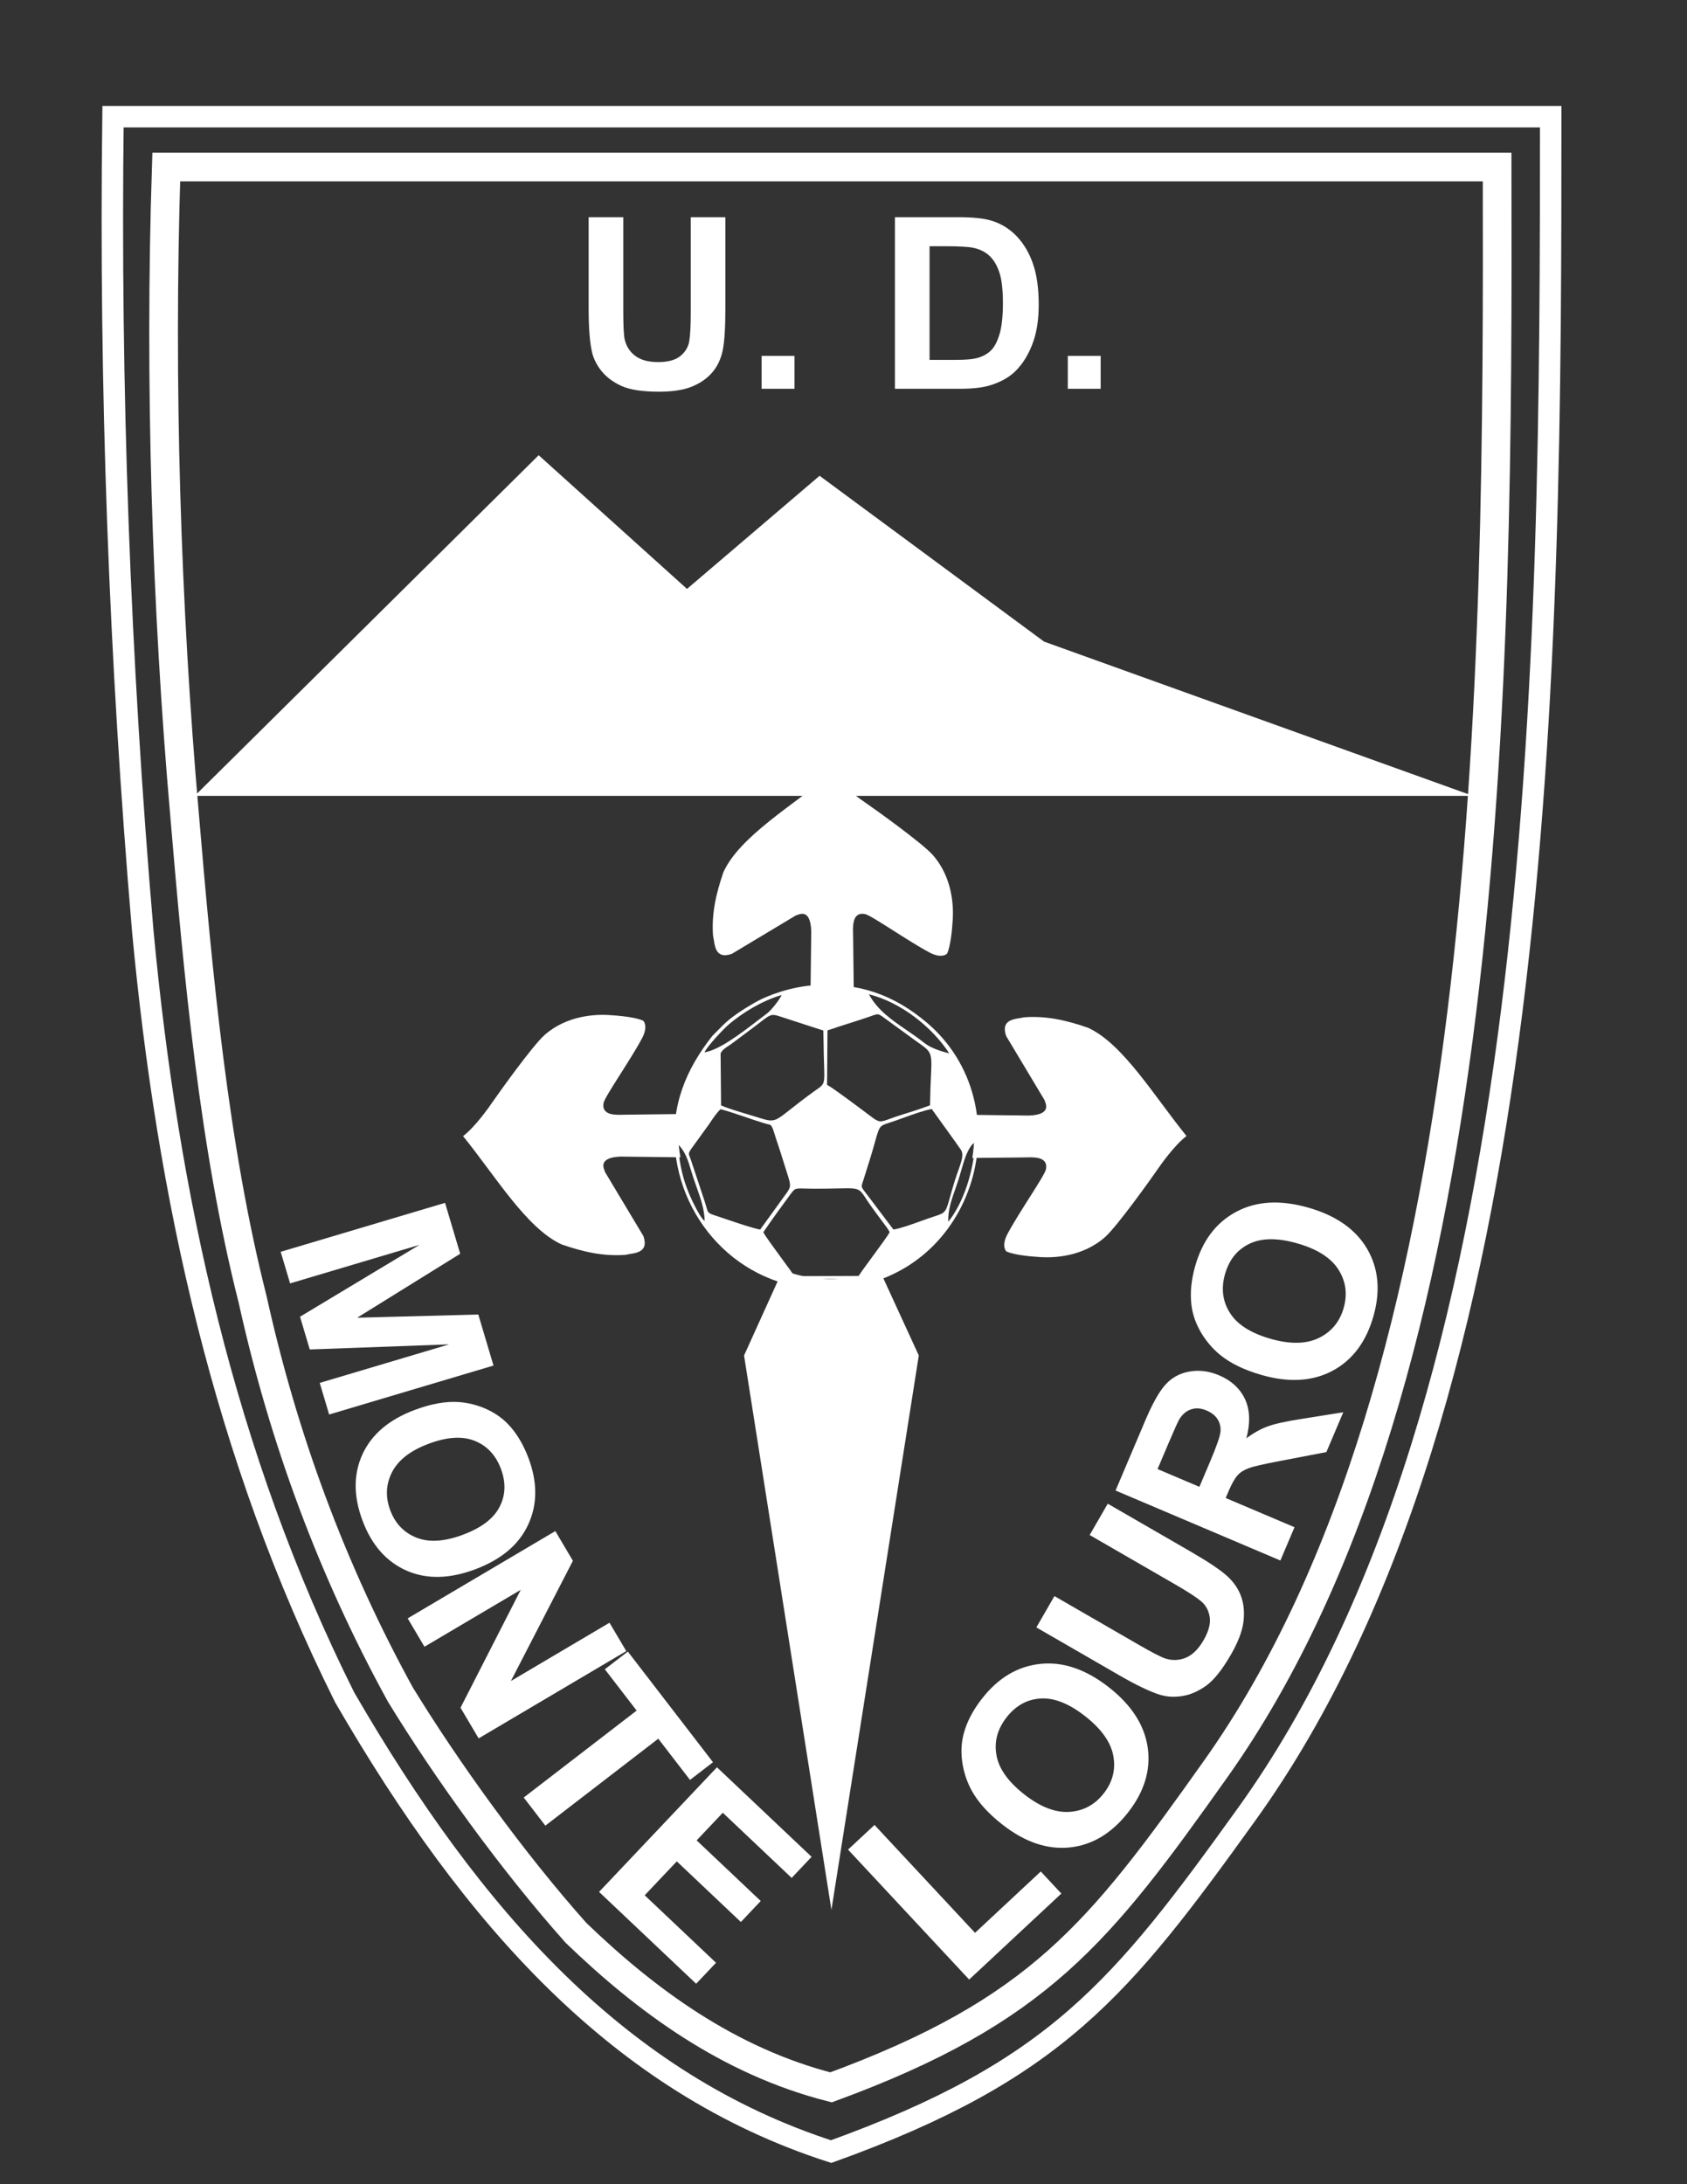 <svg width="816" height="1056" viewBox="0 0 816 1056" fill="none" xmlns="http://www.w3.org/2000/svg">
<rect x="0" y="0" width="816" height="1056" fill="#333333" stroke="none"/>
<g clip-path="url(#clip0_920_110)">
<mask id="mask0_920_110" style="mask-type:luminance" maskUnits="userSpaceOnUse" x="0" y="0" width="816" height="1056">
<path d="M0 -3.14713e-05H816V1056H0V-3.14713e-05Z" fill="white"/>
</mask>
<g mask="url(#mask0_920_110)">
<path d="M54.662 56.404C53.007 187.174 57.809 318.453 69.067 450.242C81.05 577.745 108.07 703.318 166.746 820.686C228.774 927.725 299.907 1007.31 402.022 1040.24C510.656 1001.1 542.542 961.23 602.998 877.161C748.943 674.213 750.072 317.332 750.072 56.404H54.662Z" stroke="white" stroke-width="10.381" stroke-miterlimit="22.926"/>
<path d="M80.424 80.746C77.031 184.639 80.433 292.985 89.261 393.858C95.852 471.787 103.557 554.85 122.201 628.261C137.108 695.601 160.7 759.295 193.649 819.255C215.684 855.283 247.592 899.714 278.614 934.485C312.345 966.978 352.265 996.506 401.97 1009.18C502.533 972.249 531.814 934.458 588.01 855.287C723.445 664.483 724.681 328.122 724.157 80.746H80.424Z" stroke="white" stroke-width="13.871" stroke-miterlimit="22.926"/>
<path fill-rule="evenodd" clip-rule="evenodd" d="M94.191 384.779L260.55 220.085L332.301 284.719L396.431 230.029L505.01 310.201L712.435 384.779H94.191Z" fill="white"/>
</g>
<path d="M284.725 105.012H301.474V149.94C301.474 157.07 301.681 161.691 302.096 163.803C302.813 167.198 304.51 169.933 307.189 172.008C309.905 174.045 313.602 175.063 318.279 175.063C323.032 175.063 326.616 174.102 329.03 172.178C331.445 170.216 332.897 167.821 333.387 164.991C333.878 162.162 334.123 157.466 334.123 150.902V105.012H350.872V148.582C350.872 158.541 350.419 165.576 349.514 169.688C348.609 173.8 346.93 177.27 344.478 180.1C342.064 182.929 338.82 185.192 334.745 186.89C330.671 188.55 325.352 189.379 318.789 189.379C310.867 189.379 304.85 188.474 300.738 186.663C296.664 184.815 293.439 182.438 291.062 179.534C288.686 176.591 287.12 173.517 286.366 170.31C285.272 165.557 284.725 158.541 284.725 149.261V105.012Z" fill="white"/>
<path d="M368.395 187.965V172.064H384.295V187.965H368.395Z" fill="white"/>
<path d="M432.883 105.012H463.495C470.398 105.012 475.661 105.54 479.282 106.596C484.148 108.03 488.317 110.576 491.787 114.235C495.258 117.894 497.899 122.383 499.709 127.702C501.52 132.983 502.425 139.509 502.425 147.28C502.425 154.108 501.577 159.993 499.879 164.935C497.804 170.971 494.843 175.856 490.995 179.59C488.091 182.42 484.167 184.626 479.226 186.211C475.529 187.38 470.587 187.965 464.4 187.965H432.883V105.012ZM449.632 119.045V173.988H462.137C466.815 173.988 470.191 173.724 472.266 173.196C474.982 172.517 477.226 171.367 478.999 169.745C480.81 168.122 482.281 165.463 483.413 161.766C484.545 158.032 485.11 152.958 485.11 146.545C485.11 140.132 484.545 135.209 483.413 131.776C482.281 128.343 480.697 125.665 478.66 123.741C476.623 121.817 474.039 120.516 470.908 119.837C468.569 119.309 463.985 119.045 457.158 119.045H449.632Z" fill="white"/>
<path d="M516.496 187.965V172.064H532.396V187.965H516.496Z" fill="white"/>
<mask id="mask1_920_110" style="mask-type:luminance" maskUnits="userSpaceOnUse" x="0" y="0" width="816" height="1056">
<path d="M0 -3.14713e-05H816V1056H0V-3.14713e-05Z" fill="white"/>
</mask>
<g mask="url(#mask1_920_110)">
<path d="M135.761 605.213L215.264 581.547L222.598 606.155L172.772 637.075L231.357 635.541L238.708 660.205L159.206 683.871L154.652 668.595L217.235 649.966L149.834 652.43L145.116 636.599L202.897 601.86L140.314 620.489L135.761 605.213Z" fill="white"/>
<path d="M200.525 681.691C208.436 678.721 215.531 677.44 221.81 677.848C226.445 678.172 230.919 679.299 235.231 681.23C239.557 683.197 243.179 685.758 246.098 688.913C250.009 693.1 253.181 698.431 255.615 704.906C260.02 716.626 259.992 727.327 255.531 737.01C251.083 746.729 242.538 753.962 229.895 758.709C217.357 763.416 206.227 763.611 196.505 759.295C186.818 754.966 179.779 746.959 175.387 735.276C170.941 723.447 170.921 712.723 175.325 703.103C179.764 693.469 188.164 686.332 200.525 681.691ZM207.274 698.042C198.481 701.343 192.588 705.929 189.595 711.8C186.638 717.657 186.363 723.787 188.769 730.189C191.176 736.592 195.39 740.995 201.411 743.398C207.482 745.825 215.02 745.347 224.025 741.966C232.925 738.625 238.81 734.124 241.68 728.465C244.564 722.842 244.762 716.72 242.274 710.101C239.786 703.481 235.555 698.981 229.583 696.6C223.646 694.206 216.209 694.687 207.274 698.042Z" fill="white"/>
<path d="M197.201 782.432L268.615 740.233L277.112 754.604L247.124 812.722L294.814 784.541L302.927 798.263L231.513 840.461L222.751 825.642L251.885 768.635L205.315 796.153L197.201 782.432Z" fill="white"/>
<path d="M253.319 869.056L307.939 827.022L292.555 807.045L303.676 798.486L344.877 851.988L333.756 860.547L318.407 840.615L263.788 882.65L253.319 869.056Z" fill="white"/>
<path d="M289.769 914.681L346.791 854.433L392.571 897.727L382.925 907.919L349.611 876.414L336.97 889.771L367.967 919.086L358.36 929.237L327.362 899.922L311.843 916.32L346.336 948.94L336.728 959.091L289.769 914.681Z" fill="white"/>
</g>
<path d="M610.157 664.75C601.676 662.319 594.922 659.01 589.894 654.823C586.196 651.715 583.129 648.049 580.693 643.827C578.268 639.567 576.8 635.254 576.29 630.887C575.581 625.071 576.198 618.774 578.141 611.997C581.658 599.73 588.275 591.015 597.99 585.852C607.717 580.651 619.358 579.993 632.912 583.879C646.353 587.732 655.83 594.403 661.346 603.892C666.823 613.37 667.808 624.224 664.302 636.453C660.753 648.834 654.164 657.597 644.534 662.745C634.867 667.881 623.408 668.549 610.157 664.75ZM614.555 647.266C623.982 649.969 631.762 649.843 637.894 646.89C643.989 643.925 647.997 639.092 649.918 632.391C651.839 625.689 651.009 619.51 647.427 613.853C643.818 608.148 637.187 603.911 627.532 601.143C617.991 598.408 610.271 598.468 604.371 601.325C598.482 604.144 594.545 609.017 592.559 615.946C590.572 622.875 591.356 629.143 594.911 634.751C598.428 640.348 604.976 644.52 614.555 647.266Z" fill="white"/>
<path d="M619.319 754.467L539.596 720.628L553.976 686.749C557.592 678.229 560.941 672.355 564.022 669.128C567.082 665.849 570.936 663.826 575.583 663.06C580.229 662.294 584.909 662.911 589.622 664.911C595.604 667.451 599.806 671.309 602.229 676.488C604.616 681.651 604.832 687.947 602.877 695.375C606.384 692.756 609.83 690.838 613.213 689.621C616.611 688.368 622.226 687.136 630.057 685.924L649.741 682.792L641.57 702.043L619.283 706.317C611.329 707.819 606.232 708.993 603.99 709.838C601.712 710.668 599.922 711.812 598.619 713.27C597.279 714.712 595.824 717.283 594.255 720.981L592.87 724.243L626.152 738.37L619.319 754.467ZM580.145 718.842L585.2 706.933C588.477 699.211 590.198 694.25 590.361 692.052C590.524 689.853 590.038 687.872 588.905 686.107C587.771 684.342 586.008 682.952 583.615 681.936C580.932 680.798 578.467 680.607 576.22 681.365C573.953 682.071 572.047 683.637 570.504 686.063C569.769 687.291 568.016 691.168 565.247 697.694L559.915 710.256L580.145 718.842Z" fill="white"/>
<path d="M501.285 786.806L510.029 771.662L550.651 795.116C557.097 798.838 561.384 801.063 563.511 801.791C566.954 802.915 570.313 802.808 573.588 801.469C576.847 800.077 579.698 797.266 582.14 793.037C584.621 788.739 585.622 784.997 585.143 781.809C584.63 778.602 583.222 776.039 580.92 774.118C578.618 772.198 574.5 769.525 568.565 766.098L527.073 742.142L535.816 726.998L575.211 749.743C584.215 754.942 590.34 759.024 593.585 761.989C596.83 764.954 599.092 768.284 600.37 771.978C601.668 775.637 602.021 779.752 601.429 784.322C600.803 788.872 598.776 794.115 595.35 800.049C591.214 807.212 587.255 812.18 583.471 814.952C579.673 817.671 575.84 819.346 571.973 819.979C568.072 820.592 564.475 820.402 561.182 819.41C556.314 817.918 549.684 814.75 541.294 809.906L501.285 786.806Z" fill="white"/>
<path d="M484.89 882.159C477.938 876.727 472.916 871.129 469.823 865.364C467.56 861.096 466.089 856.548 465.413 851.721C464.76 846.863 465.016 842.314 466.179 838.074C467.701 832.416 470.632 826.809 474.973 821.254C482.83 811.198 492.23 805.597 503.172 804.45C514.139 803.272 525.178 807.024 536.289 815.705C547.306 824.314 553.594 834.05 555.152 844.914C556.679 855.754 553.526 866.186 545.694 876.211C537.764 886.36 528.371 892.016 517.515 893.18C506.628 894.32 495.753 890.647 484.89 882.159ZM495.519 867.597C503.247 873.635 510.507 876.434 517.299 875.993C524.06 875.527 529.587 872.548 533.879 867.055C538.172 861.562 539.717 855.522 538.516 848.935C537.307 842.293 532.746 835.88 524.832 829.696C517.011 823.585 509.831 820.749 503.291 821.187C496.775 821.594 491.298 824.637 486.86 830.317C482.423 835.996 480.801 842.102 481.996 848.633C483.159 855.14 487.667 861.462 495.519 867.597Z" fill="white"/>
<path d="M468.781 957.065L410.197 894.239L422.987 882.312L471.619 934.466L503.421 904.812L513.373 915.485L468.781 957.065Z" fill="white"/>
<mask id="mask2_920_110" style="mask-type:luminance" maskUnits="userSpaceOnUse" x="0" y="0" width="816" height="1056">
<path d="M0 -3.14713e-05H816V1056H0V-3.14713e-05Z" fill="white"/>
</mask>
<g mask="url(#mask2_920_110)">
<path fill-rule="evenodd" clip-rule="evenodd" d="M378.635 613.989C390.859 619.014 408.447 620.534 425.41 613.959L444.423 655.343L402.16 923.394L359.896 655.343L378.635 613.989Z" fill="white"/>
<path fill-rule="evenodd" clip-rule="evenodd" d="M573.915 549.235C558.262 529.941 543.17 504.605 526.254 496.878C515.685 493.21 505.822 491.014 495.242 491.851C491.859 492.783 483.734 492.189 486.657 500.866L505.325 532.006C505.165 532.659 509.729 538.895 497.695 539.337L470.535 539.007C471.507 545.926 471.454 552.866 470.301 559.837L495.695 559.587C499.169 559.553 507.118 558.745 505.937 565.277C505.383 568.333 493.09 585.769 487.343 596.531C484.374 602.09 486.369 604.89 486.993 605.15C490.601 606.653 497.669 607.473 503.645 607.794C509.386 608.102 523.442 607.861 534.495 598.114C540.297 592.997 556.867 569.77 559.139 566.446C561.691 562.711 568.167 553.615 573.915 549.235Z" fill="white"/>
<path fill-rule="evenodd" clip-rule="evenodd" d="M223.979 549.284C239.632 568.579 254.724 593.916 271.64 601.642C282.211 605.31 292.072 607.506 302.652 606.668C306.036 605.736 314.16 606.332 311.237 597.654L292.569 566.515C292.729 565.861 288.167 559.624 300.199 559.183L329.125 559.522C327.885 552.733 327.648 545.782 328.7 538.607L302.199 538.932C298.727 538.975 290.775 539.775 291.957 533.243C292.512 530.186 304.805 512.751 310.552 501.989C313.52 496.43 311.525 493.63 310.901 493.371C307.293 491.867 300.227 491.047 294.249 490.726C288.508 490.418 274.452 490.659 263.4 500.406C257.597 505.525 241.027 528.75 238.755 532.075C236.203 535.809 229.728 544.906 223.979 549.284Z" fill="white"/>
<path fill-rule="evenodd" clip-rule="evenodd" d="M402.302 373.934C383.007 389.587 357.671 404.679 349.945 421.595C346.277 432.166 344.081 442.026 344.918 452.607C345.85 455.991 345.254 464.115 353.933 461.193L385.071 442.525C385.726 442.685 391.962 438.122 392.403 450.154L392.07 477.683C399.122 476.566 406.071 476.737 412.945 477.875L412.654 452.154C412.615 448.682 411.811 440.731 418.343 441.913C421.401 442.467 438.835 454.761 449.598 460.507C455.157 463.475 457.957 461.481 458.217 460.857C459.719 457.249 460.539 450.182 460.861 444.205C461.169 438.463 460.927 424.407 451.181 413.355C446.063 407.553 422.837 390.982 419.513 388.71C415.778 386.158 406.681 379.683 402.302 373.934Z" fill="white"/>
<path fill-rule="evenodd" clip-rule="evenodd" d="M393.181 476.377C383.437 477.117 372.412 480.541 364.996 484.796C359.692 487.84 353.317 491.873 349.304 496.051L344.553 500.829C332.039 516.749 324.341 534.303 326.596 556.476C330.513 594.981 363.764 627.105 406.759 622.912C473.061 616.445 495.019 533.908 448.231 494.355C432.375 480.951 414.98 474.721 393.181 476.377ZM400.26 498.175L400.051 524.503C402.318 525.541 414.668 534.81 420.098 538.886L420.098 538.886C420.872 539.467 421.505 539.942 421.948 540.273C425.315 542.785 426.134 542.484 430.28 540.965L430.28 540.965L430.28 540.965C431.638 540.467 433.353 539.839 435.631 539.135C440.276 537.702 445.399 536.097 449.849 534.381C449.931 528.433 450.137 523.943 450.295 520.477C450.595 513.918 450.727 511.031 449.533 508.881C448.594 507.19 446.835 505.955 443.693 503.749L443.163 503.377L428.541 492.735C428.245 492.521 427.974 492.323 427.725 492.14L427.725 492.14C426.25 491.061 425.522 490.527 424.734 490.417C423.965 490.31 423.139 490.606 421.507 491.191L421.506 491.192C420.999 491.374 420.414 491.584 419.728 491.818C416.634 492.876 413.515 493.866 410.41 494.852L410.409 494.852C406.991 495.937 403.591 497.017 400.26 498.175ZM378.763 609.336C374.635 603.713 369.836 597.176 369.234 595.734C373.458 589.561 377.608 583.795 382.134 577.691L382.261 577.52L382.261 577.52L382.262 577.52C383.269 576.161 383.824 575.411 384.568 575.01C385.481 574.518 386.679 574.553 389.349 574.63C390.674 574.668 392.361 574.717 394.556 574.717C399.022 574.717 402.496 574.639 405.237 574.578C411.417 574.44 413.876 574.385 415.59 575.488C416.723 576.217 417.53 577.451 418.871 579.501C419.661 580.708 420.636 582.197 421.97 584.033C423.197 585.719 424.689 587.735 425.922 589.402L425.926 589.407L425.926 589.407L426.253 589.849C426.489 590.168 426.78 590.549 427.097 590.964L427.097 590.964C428.291 592.526 429.861 594.581 430.312 595.734C429.664 597.117 425.714 602.491 421.987 607.561L421.987 607.561C419.051 611.556 416.253 615.363 415.32 616.878L384.297 616.993C383.293 615.507 381.139 612.573 378.763 609.336ZM374.186 585.501L374.186 585.501C375.754 583.316 377.331 581.12 378.902 578.958C379.177 578.58 379.434 578.231 379.672 577.908L379.673 577.906L379.673 577.906L379.673 577.905L379.676 577.902L379.676 577.902C380.994 576.112 381.755 575.077 382.019 573.928C382.38 572.352 381.802 570.561 380.433 566.314C379.905 564.675 379.26 562.672 378.505 560.174C377.755 557.695 376.961 555.314 376.155 552.892L376.154 552.892L376.154 552.891L376.154 552.891L376.154 552.89L376.154 552.89L376.154 552.89C375.836 551.937 375.517 550.978 375.197 550.004C375.118 549.765 375.011 549.416 374.887 549.009C374.464 547.633 373.84 545.598 373.455 544.978C373.34 544.793 373.251 544.639 373.176 544.511C373.016 544.236 372.923 544.077 372.791 543.966C372.609 543.814 372.353 543.751 371.745 543.603C371.186 543.466 370.328 543.257 368.955 542.837C366.216 541.999 363.478 541.063 360.74 540.127C356.675 538.737 352.611 537.347 348.541 536.278C346.754 537.892 345.08 540.38 343.533 542.679L343.533 542.68L343.53 542.684C343.254 543.093 342.983 543.497 342.715 543.889L334.214 555.617C332.97 557.588 333.056 557.809 333.693 559.45L333.693 559.45C333.827 559.796 333.986 560.205 334.162 560.708L340.885 580.95C341.234 582.021 341.474 582.875 341.669 583.568L341.669 583.568C342.025 584.837 342.23 585.565 342.675 586.09C343.273 586.797 344.308 587.135 346.734 587.927L346.734 587.927L346.734 587.927L347.195 588.078C348.578 588.531 350.151 589.066 351.822 589.634C357.099 591.428 363.352 593.554 367.686 594.481C369.813 591.593 371.992 588.558 374.186 585.501L374.186 585.501ZM348.781 534.427L348.555 509.315C349.225 507.696 350.966 506.561 352.495 505.565L352.495 505.565L352.495 505.565L352.496 505.564C353.01 505.229 353.5 504.91 353.917 504.593L364.839 496.438C366.012 495.558 367.005 494.79 367.862 494.126L367.863 494.125L367.864 494.124C372.301 490.689 373.108 490.064 376.704 491.242L398.243 498.242L398.352 503.703C398.398 508.4 398.515 511.969 398.605 514.724V514.724V514.724V514.724V514.724V514.724V514.724C398.796 520.548 398.868 522.734 397.896 524.253C397.313 525.166 396.352 525.837 394.814 526.913L394.814 526.913C394.32 527.258 393.766 527.646 393.145 528.097C388.334 531.592 384.908 534.298 382.319 536.342C378.035 539.725 376.046 541.297 373.866 541.634C371.976 541.926 369.943 541.292 366.148 540.107L366.138 540.104C365.835 540.009 365.521 539.911 365.195 539.81C364.114 539.474 362.889 539.107 361.59 538.719C357.243 537.417 352.078 535.871 348.781 534.427ZM432.153 594.454C435.555 593.918 440.964 591.972 445.781 590.239C448.09 589.408 450.263 588.626 452.013 588.072C457.406 586.366 457.5 586.027 459.535 578.718C460.094 576.709 460.8 574.174 461.802 570.939C462.341 569.2 462.92 567.583 463.455 566.088C465.086 561.529 466.309 558.108 464.756 555.843C464.243 555.095 463.726 554.369 463.219 553.657L463.217 553.655L463.216 553.653L463.215 553.652L463.213 553.649L463.211 553.646L463.207 553.641L463.2 553.631C462.781 553.042 462.368 552.462 461.968 551.884L450.672 536.167C446.695 536.923 441.763 538.708 437.116 540.389L437.116 540.39L437.115 540.39C434.847 541.211 432.646 542.007 430.658 542.647C430.504 542.697 430.353 542.745 430.208 542.792L430.2 542.794C428.245 543.421 427.089 543.792 426.259 544.53C425.057 545.599 424.541 547.439 423.277 551.944C422.705 553.981 421.981 556.563 420.97 559.864C419.906 563.343 418.898 566.542 417.757 570.103C417.616 570.543 417.487 570.927 417.373 571.266L417.372 571.266C416.994 572.39 416.78 573.023 416.849 573.624C416.938 574.402 417.5 575.126 418.789 576.787C419.289 577.432 419.9 578.219 420.636 579.206L432.153 594.454ZM420.295 480.715C435.703 484.533 450.918 496.591 459.155 509.269C454.963 508.283 450.063 506.563 447.235 504.329C444.302 502.011 441.326 499.967 438.437 497.982L438.437 497.982C431.176 492.994 424.455 488.377 420.295 480.715ZM340.777 508.782C347.97 507.61 358.403 499.611 366.47 493.426L366.472 493.425L366.474 493.423L366.477 493.421C368.041 492.222 369.515 491.092 370.86 490.092C373.159 488.384 377.021 483.343 378.087 481.068C368.581 483.848 359.313 489.519 352.475 495.307C350.28 497.164 341.955 505.918 340.777 508.782ZM471.63 552.171C471.149 566.375 465.672 582.212 458.667 590.674C458.467 585.052 460.372 579.667 462.206 574.481L462.207 574.48L462.207 574.48C462.733 572.991 463.254 571.52 463.717 570.063C464.076 568.935 464.433 567.677 464.806 566.361L464.806 566.36L464.806 566.359C466.352 560.903 468.181 554.449 471.63 552.171ZM340.852 590.309C340.747 584.669 338.875 579.397 336.976 574.048L336.976 574.048C336.545 572.833 336.112 571.614 335.698 570.386C335.144 568.742 334.682 567.226 334.251 565.81C332.717 560.77 331.568 556.997 328.02 553.262C328.297 560.291 329.746 567.505 331.946 573.609C333.025 576.601 334.338 579.643 335.676 582.238C335.783 582.446 335.898 582.671 336.02 582.911C337.212 585.249 339.086 588.926 340.852 590.309ZM382.664 619.302C388.281 622.545 411.753 622.894 417.039 619.153C413.653 617.969 385.432 617.79 382.664 619.302Z" fill="white"/>
<path fill-rule="evenodd" clip-rule="evenodd" d="M374.801 543.307L384.489 573.165L415.006 572.997L424.362 543.825L399.605 525.954C395.559 527.175 380.019 540.863 374.801 543.307Z" fill="white"/>
<path fill-rule="evenodd" clip-rule="evenodd" d="M374.934 488.552C376.955 490.257 383.355 491.707 386.506 492.665C389.088 493.452 397.144 496.345 399.074 496.408C401.252 496.479 421.971 489.708 423.723 488.552C422.987 487.036 421.388 485.213 420.226 483.644C418.866 481.807 418.3 480.107 415.571 479.379C406.099 476.851 393.228 477.257 383.747 479.411C380.134 480.231 380.499 480.811 378.671 483.323C377.455 484.992 375.839 486.924 374.934 488.552Z" fill="white"/>
<path fill-rule="evenodd" clip-rule="evenodd" d="M466.945 554.893C472.355 549.866 471.895 547.31 471.283 541.877C470.479 534.733 465.81 513.366 458.667 510.853C456.514 510.094 454.025 509.205 451.677 508.582C451.739 513.682 451.701 518.803 451.697 523.906C451.687 536.877 450.514 532.909 460.062 545.945C462.282 548.975 464.367 552.438 466.945 554.893Z" fill="white"/>
<path fill-rule="evenodd" clip-rule="evenodd" d="M331.502 555.563C333.388 554.472 342.921 540.338 344.818 537.586C347.973 533.01 346.946 530.972 346.945 524.467C346.942 519.174 346.914 513.871 346.956 508.579C340.218 510.38 339.408 510.168 336.369 515.655C332.008 523.524 329.154 533.243 328.21 542.396C327.05 553.656 329.124 549.079 331.502 555.563Z" fill="white"/>
<path fill-rule="evenodd" clip-rule="evenodd" d="M417.234 617.189C423.797 622.191 445.162 606.295 450.85 600.405C456.286 594.778 457.06 594.502 457.045 588.371C453.638 589.147 433.068 595.729 431.653 597.477C430.638 598.73 429.134 600.953 428.118 602.355L417.234 617.189Z" fill="white"/>
<path fill-rule="evenodd" clip-rule="evenodd" d="M382.201 617.625C381.329 615.506 376.854 609.943 375.261 607.729L367.901 597.69C365.843 595.325 359.053 593.822 355.543 592.647C351.351 591.242 346.623 589.385 342.367 588.386C342.542 593.586 341.77 593.259 348.161 600.046C352.673 604.837 362.034 611.505 368.442 614.539C375.015 617.651 377.227 618.934 382.201 617.625Z" fill="white"/>
</g>
</g>
<defs>
<clipPath id="clip0_920_110">
<rect width="816" height="1056" fill="white"/>
</clipPath>
</defs>
</svg>

